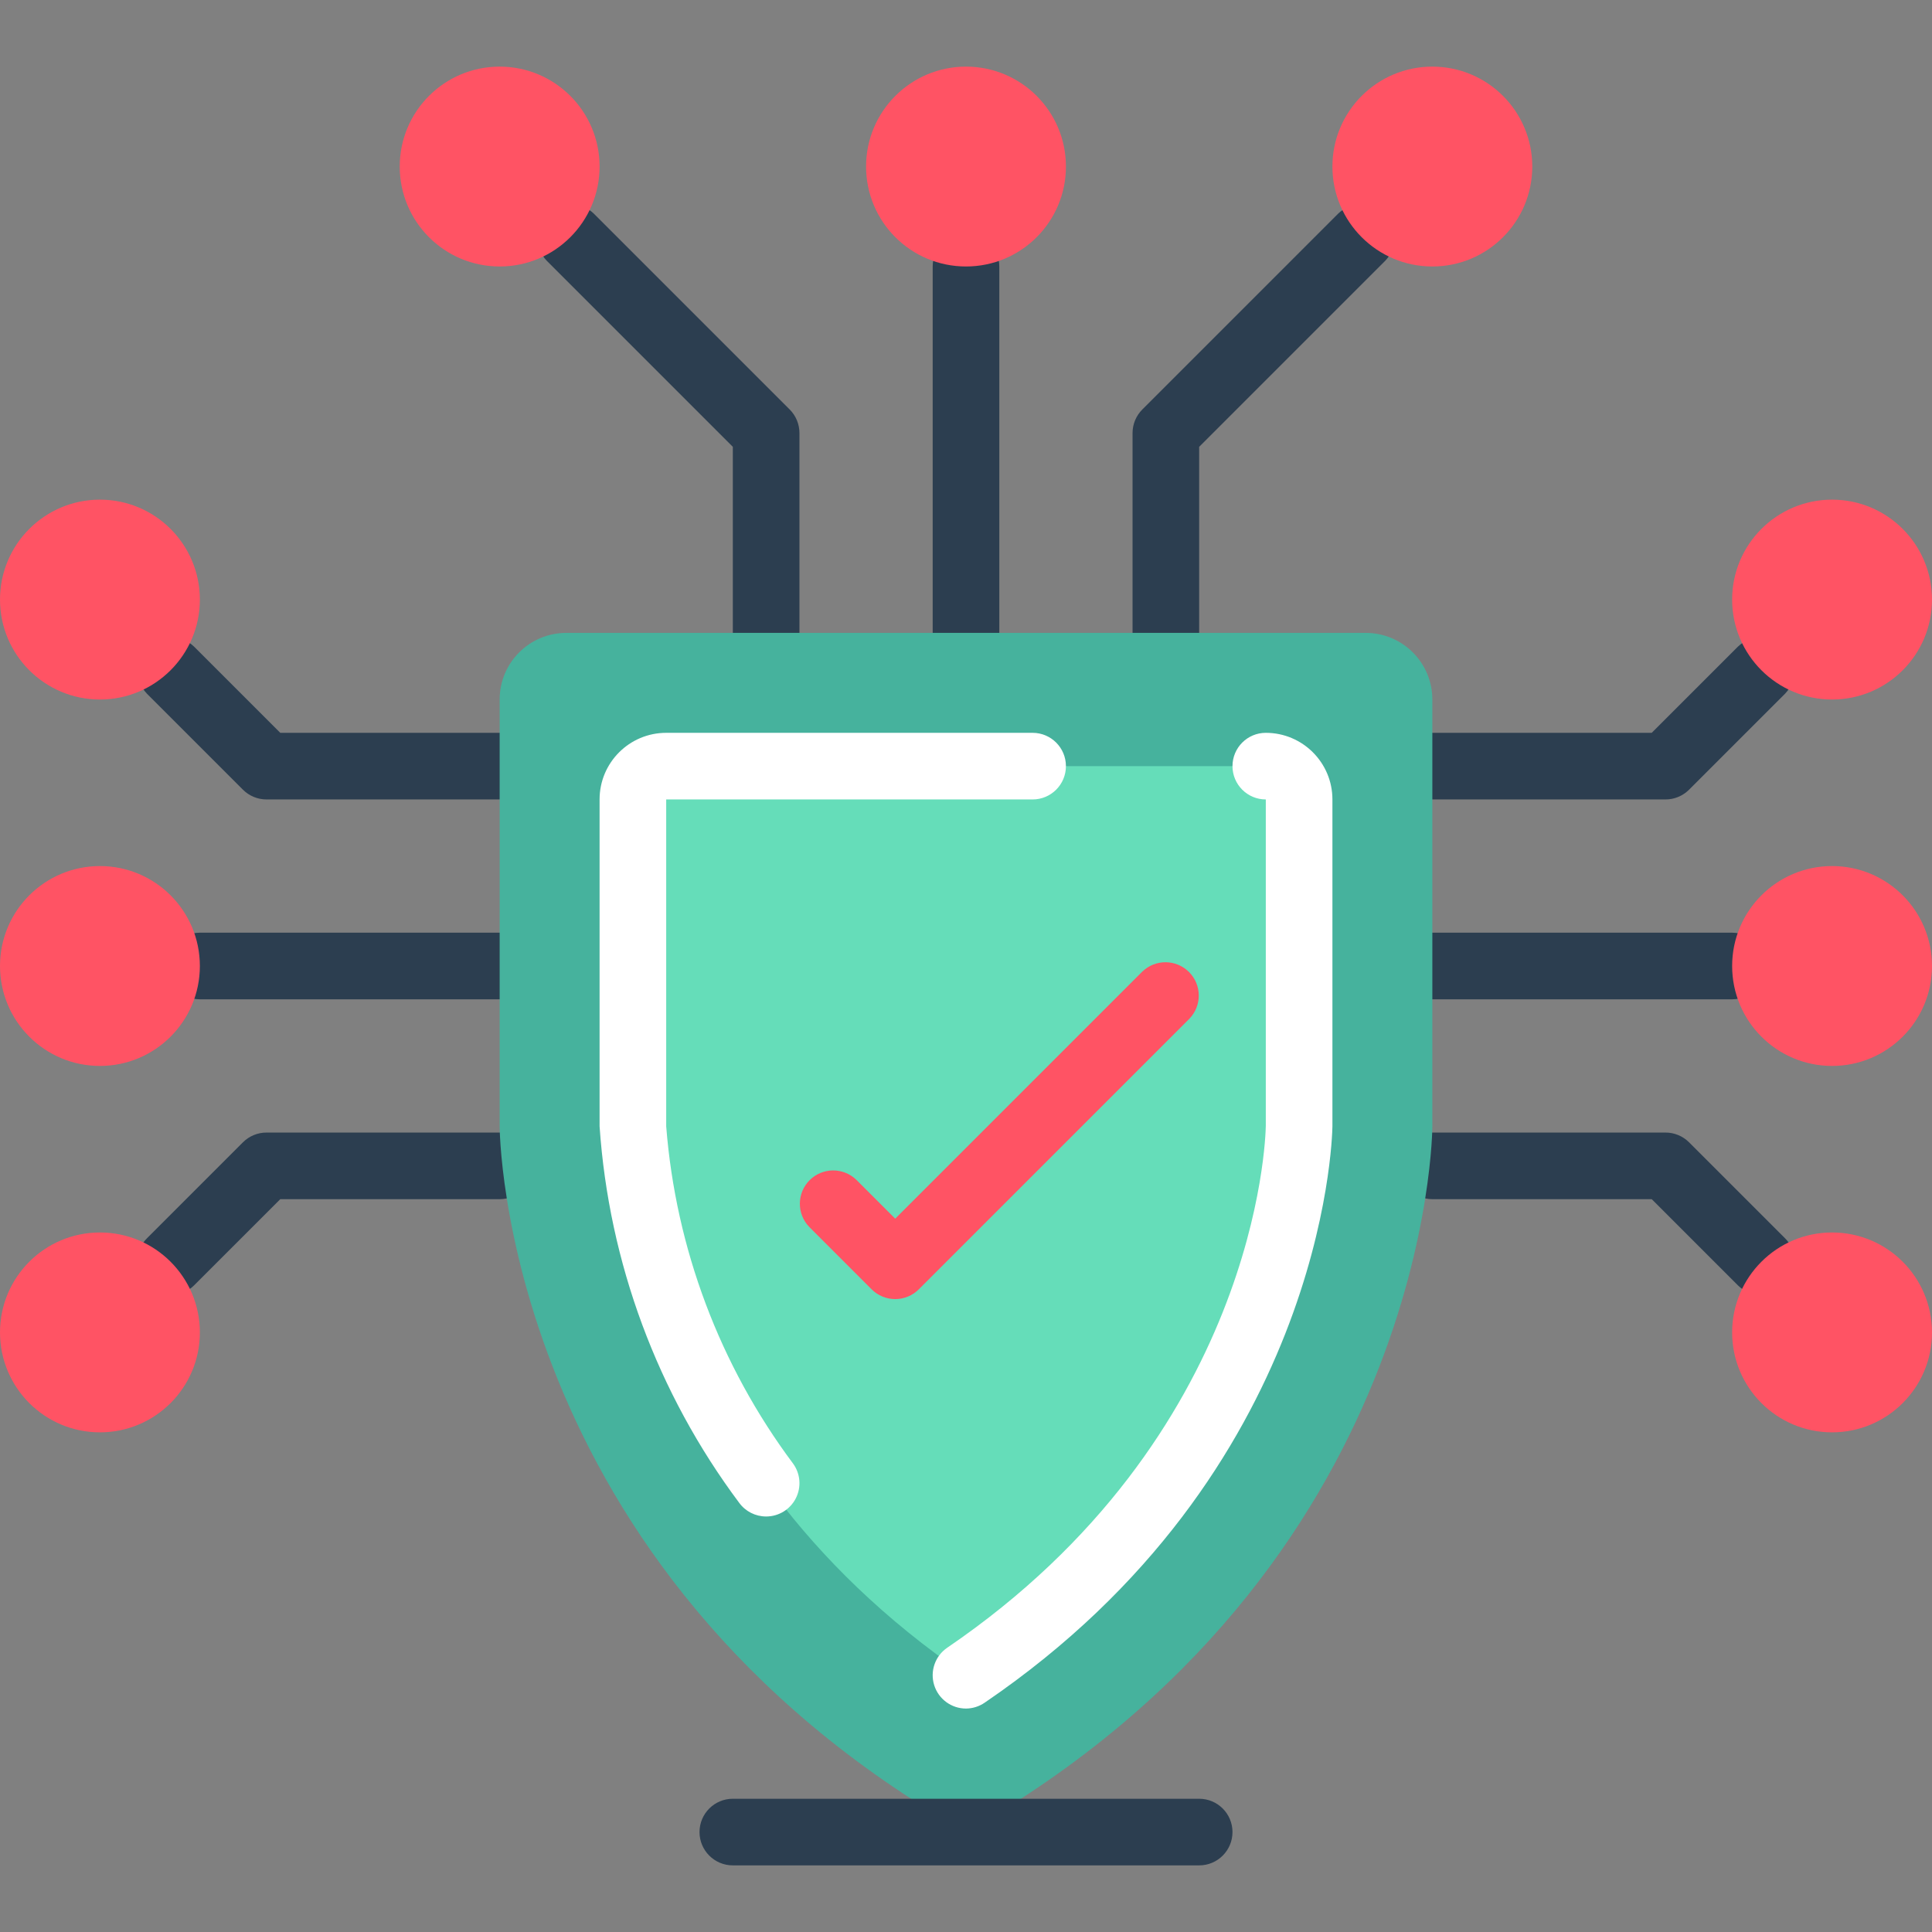 <?xml version="1.0" encoding="iso-8859-1"?>
<!-- Generator: Adobe Illustrator 19.0.0, SVG Export Plug-In . SVG Version: 6.00 Build 0)  -->
<svg version="1.1" id="Capa_1" xmlns="http://www.w3.org/2000/svg" xmlns:xlink="http://www.w3.org/1999/xlink" x="0px" y="0px"
	 viewBox="0 0 512 512" style="enable-background:new 0 0 512 512;" xml:space="preserve">
<rect x="0" y="0" width="512" height="512" fill="#808080" stroke="none"/>
<g>
	<g>
		<path style="fill:#2C3E50;" d="M132.414,211.862H70.621c-2.341-0.001-4.586-0.931-6.241-2.586l-25.423-25.423
			c-3.345-3.464-3.298-8.97,0.108-12.375c3.405-3.405,8.911-3.453,12.375-0.108l22.837,22.837h58.138
			c4.875,0,8.828,3.952,8.828,8.828S137.289,211.862,132.414,211.862z"/>
		<path style="fill:#2C3E50;" d="M45.197,343.217c-3.57-0.001-6.788-2.152-8.154-5.45c-1.366-3.298-0.611-7.094,1.913-9.619
			l25.423-25.423c1.655-1.656,3.9-2.586,6.241-2.586h61.793c4.875,0,8.828,3.952,8.828,8.828s-3.952,8.828-8.828,8.828H74.275
			L51.438,340.63C49.783,342.286,47.538,343.216,45.197,343.217z"/>
		<path style="fill:#2C3E50;" d="M132.414,264.828H52.966c-4.875,0-8.828-3.952-8.828-8.828s3.952-8.828,8.828-8.828h79.448
			c4.875,0,8.828,3.952,8.828,8.828S137.289,264.828,132.414,264.828z"/>
		<path style="fill:#2C3E50;" d="M441.379,211.862h-61.793c-4.875,0-8.828-3.952-8.828-8.828s3.952-8.828,8.828-8.828h58.138
			l22.837-22.837c3.464-3.345,8.97-3.298,12.375,0.108c3.405,3.405,3.453,8.911,0.108,12.375l-25.423,25.423
			C445.965,210.931,443.72,211.862,441.379,211.862z"/>
		<path style="fill:#2C3E50;" d="M466.803,343.217c-2.341,0-4.586-0.931-6.241-2.586l-22.837-22.837h-58.138
			c-4.875,0-8.828-3.952-8.828-8.828s3.952-8.828,8.828-8.828h61.793c2.341,0,4.586,0.931,6.241,2.586l25.423,25.423
			c2.524,2.525,3.279,6.321,1.913,9.619C473.591,341.065,470.373,343.216,466.803,343.217z"/>
		<path style="fill:#2C3E50;" d="M459.034,264.828h-79.448c-4.875,0-8.828-3.952-8.828-8.828s3.952-8.828,8.828-8.828h79.448
			c4.875,0,8.828,3.952,8.828,8.828S463.91,264.828,459.034,264.828z"/>
		<path style="fill:#2C3E50;" d="M203.034,176.552c-4.875,0-8.828-3.952-8.828-8.828v-49.311l-49.32-49.32
			c-3.345-3.464-3.298-8.97,0.108-12.375c3.405-3.405,8.911-3.453,12.375-0.108l51.906,51.906c1.656,1.655,2.586,3.9,2.586,6.241
			v52.966C211.862,172.599,207.91,176.552,203.034,176.552z"/>
		<path style="fill:#2C3E50;" d="M308.966,176.552c-4.875,0-8.828-3.952-8.828-8.828v-52.966c0-2.341,0.931-4.586,2.586-6.241
			l51.906-51.906c3.464-3.345,8.97-3.298,12.375,0.108c3.405,3.405,3.453,8.911,0.108,12.375l-49.32,49.32v49.311
			C317.793,172.599,313.841,176.552,308.966,176.552z"/>
		<path style="fill:#2C3E50;" d="M256,176.552c-4.875,0-8.828-3.952-8.828-8.828V70.621c0-4.875,3.952-8.828,8.828-8.828
			s8.828,3.952,8.828,8.828v97.103C264.828,172.599,260.875,176.552,256,176.552z"/>
	</g>
	<path style="fill:#46B29D;" d="M361.931,167.724c9.751,0,17.655,7.904,17.655,17.655v113.126c0,0,0,116.886-123.586,187.012
		c-123.586-70.126-123.586-187.012-123.586-187.012V185.379c0-9.751,7.904-17.655,17.655-17.655H361.931z"/>
	<path style="fill:#65DDB9;" d="M256,443.966c-87.208-59.445-88.276-144.561-88.276-145.47v-95.462h176.552v95.462
		C344.223,301.992,341.901,385.404,256,443.966z"/>
	<g>
		<path style="fill:#FFFFFF;" d="M256,452.785c-3.873,0.001-7.294-2.522-8.437-6.222c-1.143-3.7,0.26-7.714,3.459-9.897
			c82.176-56.011,84.374-134.974,84.427-138.293v-86.51c-4.875,0-8.828-3.952-8.828-8.828s3.952-8.828,8.828-8.828
			c9.751,0,17.655,7.904,17.655,17.655v86.634c-0.062,3.849-2.489,91.648-92.134,152.717
			C259.509,452.225,257.777,452.773,256,452.785z"/>
		<path style="fill:#FFFFFF;" d="M203.034,401.885c-2.833,0.004-5.496-1.352-7.159-3.646c-21.662-29-34.501-63.631-36.979-99.743
			v-86.634c0-9.751,7.904-17.655,17.655-17.655h97.103c4.875,0,8.828,3.952,8.828,8.828s-3.952,8.828-8.828,8.828h-97.103v86.634
			c2.543,32.372,14.204,63.362,33.633,89.379c1.948,2.687,2.225,6.239,0.716,9.195C209.392,400.026,206.353,401.886,203.034,401.885
			z"/>
	</g>
	<g>
		<path style="fill:#FF5364;" d="M237.241,344.276c-2.341,0-4.586-0.931-6.241-2.586l-16.552-16.552
			c-3.345-3.464-3.298-8.97,0.108-12.375c3.405-3.405,8.911-3.453,12.375-0.108l10.311,10.311l65.483-65.483
			c3.464-3.345,8.97-3.298,12.375,0.108c3.405,3.405,3.453,8.911,0.108,12.375l-71.724,71.724
			C241.827,343.345,239.582,344.275,237.241,344.276z"/>
		<circle style="fill:#FF5364;" cx="26.483" cy="158.897" r="26.483"/>
		<circle style="fill:#FF5364;" cx="132.414" cy="44.138" r="26.483"/>
		<circle style="fill:#FF5364;" cx="256" cy="44.138" r="26.483"/>
		<circle style="fill:#FF5364;" cx="26.483" cy="256" r="26.483"/>
		<circle style="fill:#FF5364;" cx="26.483" cy="353.103" r="26.483"/>
		<circle style="fill:#FF5364;" cx="485.517" cy="158.897" r="26.483"/>
		<circle style="fill:#FF5364;" cx="485.517" cy="256" r="26.483"/>
		<circle style="fill:#FF5364;" cx="485.517" cy="353.103" r="26.483"/>
		<circle style="fill:#FF5364;" cx="379.586" cy="44.138" r="26.483"/>
	</g>
	<path style="fill:#2C3E50;" d="M317.793,494.345H194.207c-4.875,0-8.828-3.952-8.828-8.828s3.952-8.828,8.828-8.828h123.586
		c4.875,0,8.828,3.952,8.828,8.828S322.668,494.345,317.793,494.345z"/>
</g>
<g>
</g>
<g>
</g>
<g>
</g>
<g>
</g>
<g>
</g>
<g>
</g>
<g>
</g>
<g>
</g>
<g>
</g>
<g>
</g>
<g>
</g>
<g>
</g>
<g>
</g>
<g>
</g>
<g>
</g>
</svg>
